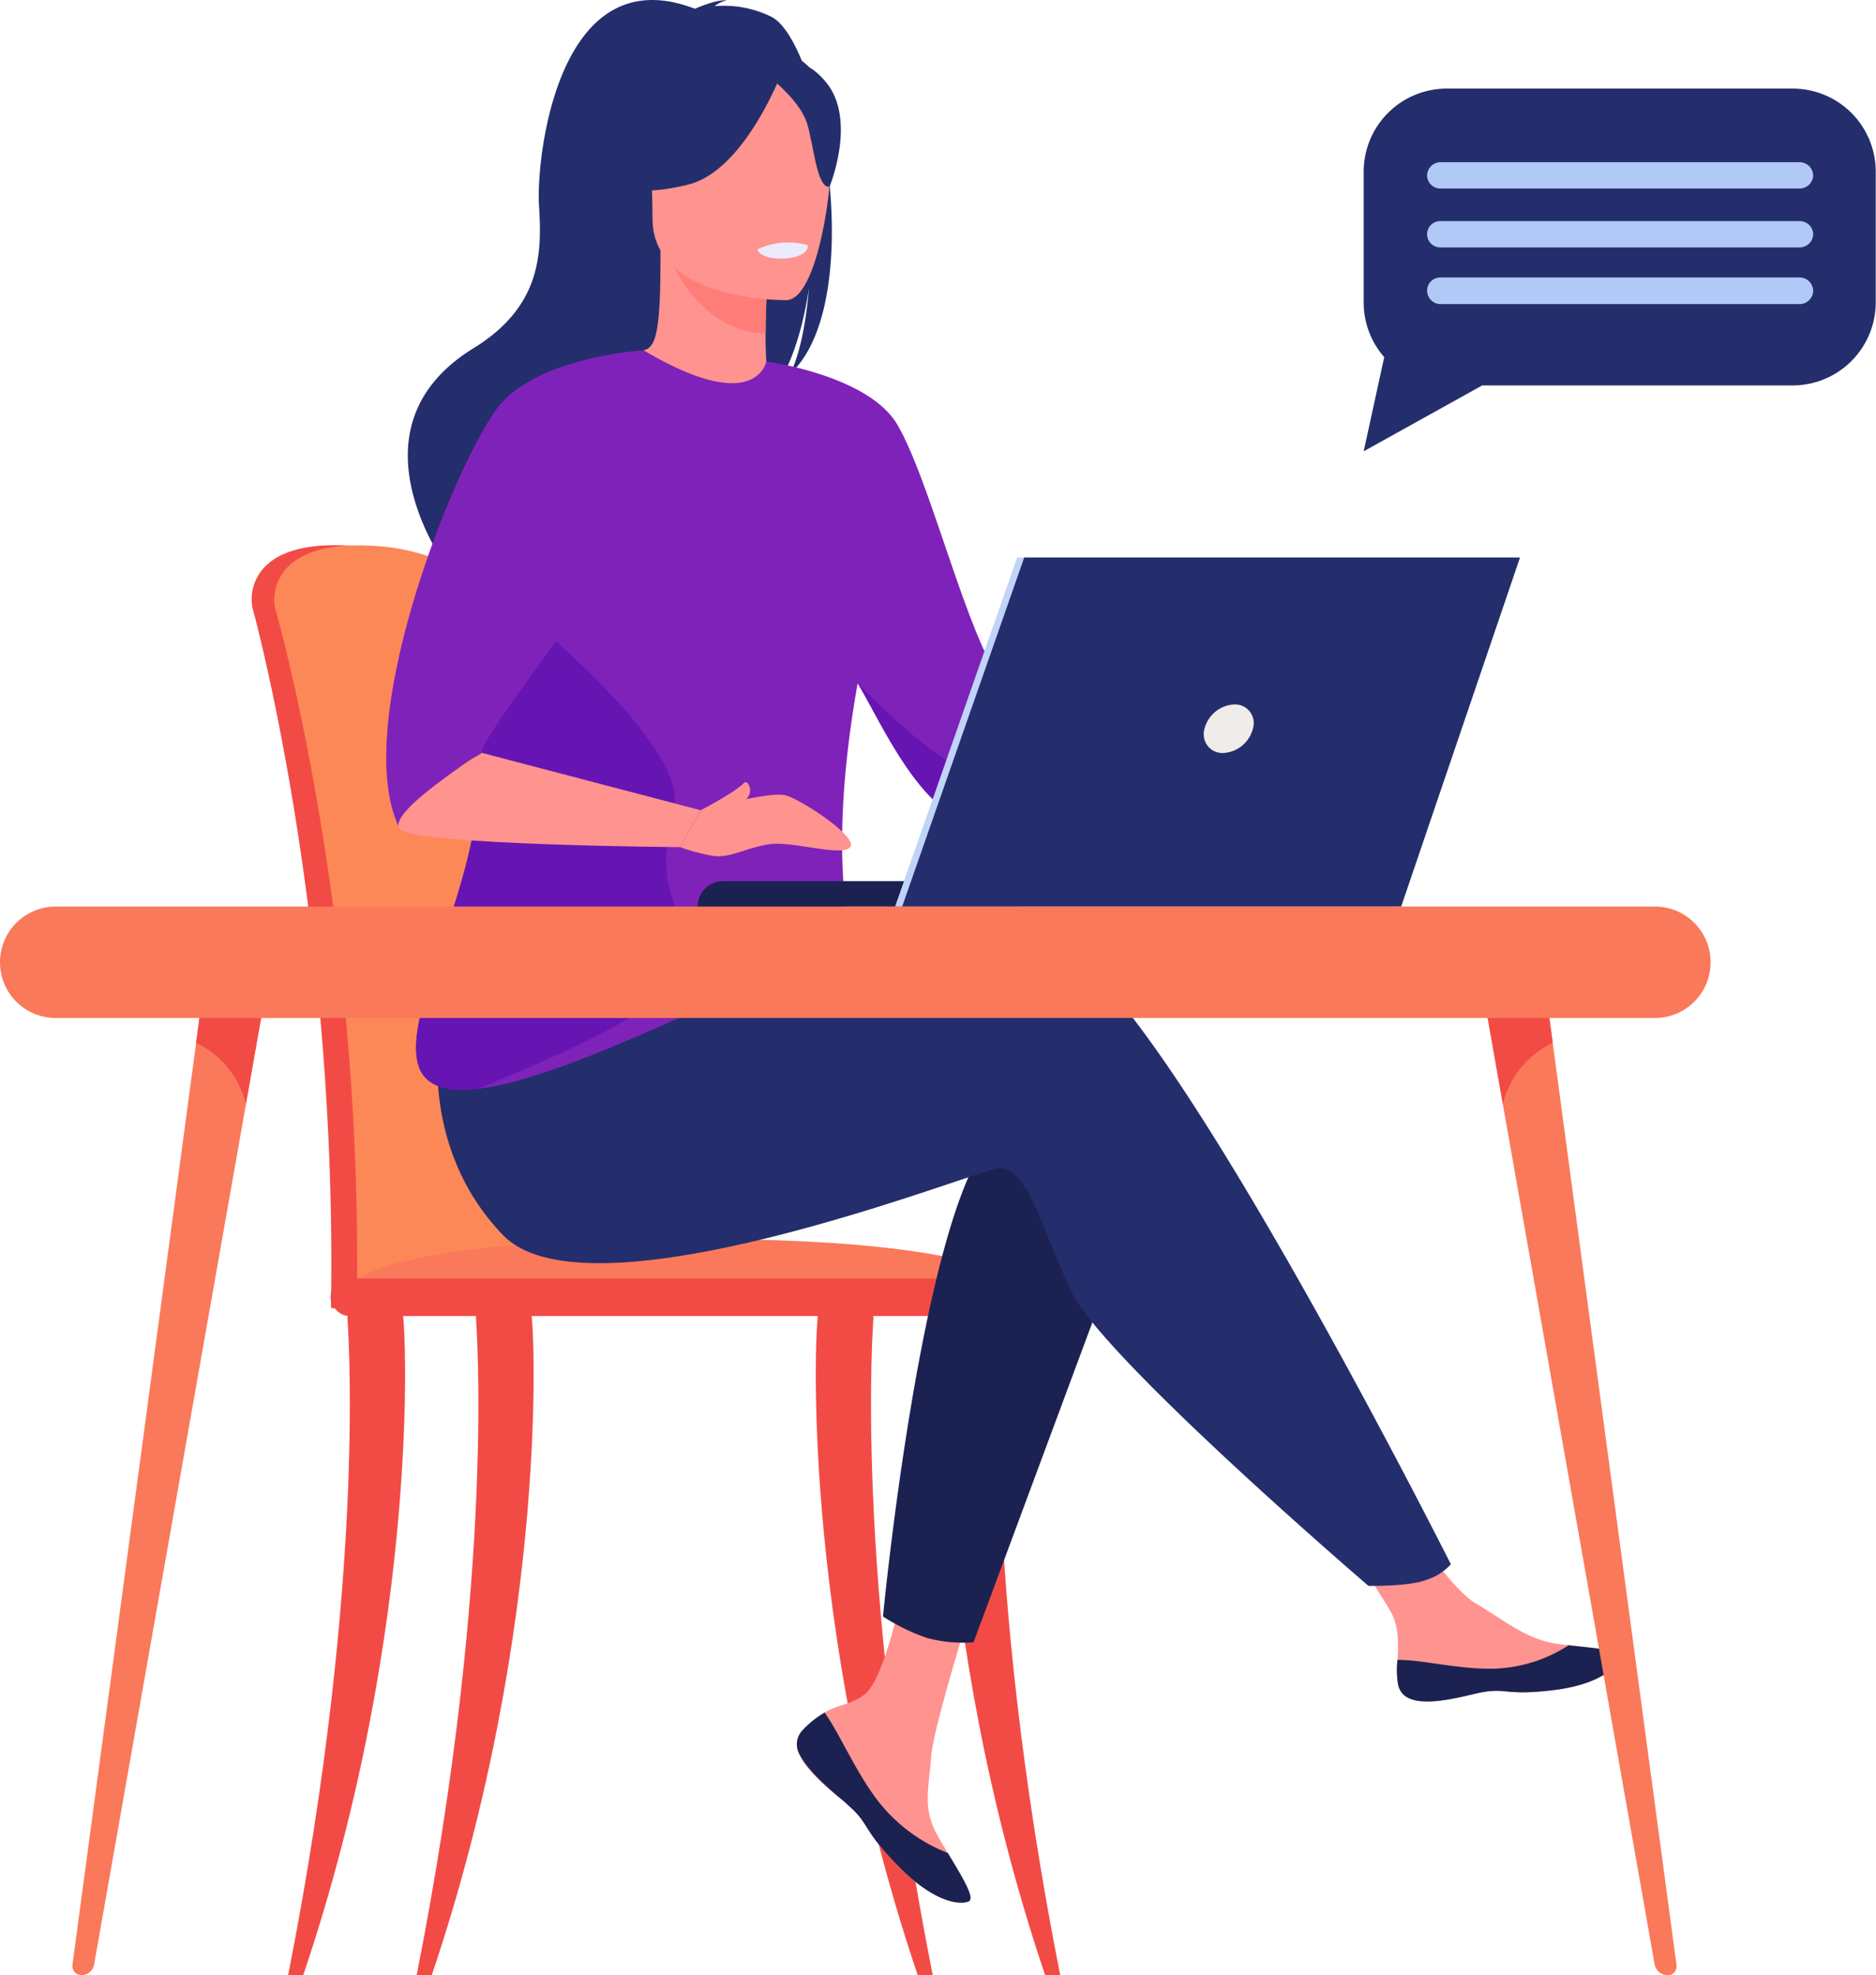 <svg xmlns="http://www.w3.org/2000/svg" viewBox="0 0 284.89 299.83"><defs><style>.cls-1{fill:#f24b46;}.cls-2{fill:#fd8857;}.cls-3{fill:#f9795a;}.cls-4{fill:#b1c9f6;}.cls-5{fill:#ff938f;}.cls-6{fill:#1b2251;}.cls-7{fill:#242e6c;}.cls-8{fill:#ff7d78;}.cls-9{fill:#7f22ba;}.cls-10{fill:#ecebfc;}.cls-11{fill:#6615b2;}.cls-12{fill:#c0d3f8;}.cls-13{fill:#efecea;}</style></defs><g id="Capa_2" data-name="Capa 2"><g id="Capa_1-2" data-name="Capa 1"><g id="Grupo_207" data-name="Grupo 207"><g id="Grupo_201" data-name="Grupo 201"><g id="Grupo_199" data-name="Grupo 199"><path id="Trazado_461" data-name="Trazado 461" class="cls-1" d="M80.89,167c-.77-19-2.44-35.58-4.43-47.13-3.19-18.4-6-29-6.08-29.1-.42-1.61-6.48-8.16-19.94-8s-12.19,8.79-12.19,8.79h0a2.78,2.78,0,0,0,.1.76c.13.45,12.49,45.26,11.95,103.12,0,.81-.1,2.22,0,3.15,0,0,31.2.81,31.21,0C82.56,193.56,82,179.55,80.89,167Z"/><path id="Trazado_462" data-name="Trazado 462" class="cls-2" d="M84.82,195.18c0,.81-.44,1.46-1,1.46h0c-.52,0-.93-.66-.94-1.46H56.17c0,.81-.43,1.46-1,1.46h0c-.53,0-1-.68-.94-1.5a405.12,405.12,0,0,0-2.22-45.68c-3.56-34-10.13-56.79-10.22-57.11a2.78,2.78,0,0,1-.1-.76S40.45,83,53.92,82.8s19.52,6.35,19.94,8c0,.09,1.64,6.08,3.8,16.86.71,3.57,1.48,7.67,2.27,12.24,2,11.55,3.67,28.1,4.44,47.13C85.51,179.55,85.9,190.13,84.82,195.18Z"/><path id="Trazado_463" data-name="Trazado 463" class="cls-3" d="M52.29,196.64H157.12s-2.44-9.88-63.15-8.41C51,189.27,52.29,196.64,52.29,196.64Z"/><g id="Grupo_194" data-name="Grupo 194"><path id="Trazado_464" data-name="Trazado 464" class="cls-1" d="M43.76,299.83c12.15-61.54,9-99.3,9-99.77,0-.95,1.72-1.81,2.66-1.84s5.14-.28,5.63.53c.63,1.06,3.08,47.59-15,101.08Z"/></g><g id="Grupo_195" data-name="Grupo 195"><path id="Trazado_465" data-name="Trazado 465" class="cls-1" d="M141.64,299.83c-12.16-61.54-9-99.3-9-99.77,0-.95-1.71-1.81-2.65-1.84s-5.15-.28-5.63.53c-.64,1.06-3.09,47.59,15,101.08Z"/></g><g id="Grupo_196" data-name="Grupo 196"><path id="Trazado_466" data-name="Trazado 466" class="cls-1" d="M161,299.83c-12.16-61.54-9-99.3-9-99.77,0-.95-1.71-1.81-2.65-1.84s-5.15-.28-5.64.53c-.63,1.06-3.08,47.59,15,101.08Z"/></g><g id="Grupo_197" data-name="Grupo 197"><path id="Trazado_467" data-name="Trazado 467" class="cls-1" d="M63.28,299.83c12.16-61.54,9-99.3,9-99.77,0-.95,1.71-1.81,2.65-1.84s5.15-.28,5.64.53c.63,1.06,3.08,47.59-15,101.08Z"/></g><rect id="Rectángulo_48" data-name="Rectángulo 48" class="cls-1" x="50.2" y="194.08" width="109.13" height="5.71" rx="2.85"/><g id="Grupo_198" data-name="Grupo 198"><path id="Trazado_468" data-name="Trazado 468" class="cls-4" d="M153.5,105.12l34.85-7.55,2.05,5S152,125.45,148.35,124.33,153.5,105.12,153.5,105.12Z"/><path id="Trazado_469" data-name="Trazado 469" class="cls-5" d="M121.82,262.72a3.09,3.09,0,0,0-.55,3.31s0,0,0,0c.8,2.2,3.44,4.67,6.5,7.13.39.32.74.6,1,.87l.24.21.18.16c2.86,2.64,1.78,3.24,6.92,8.59,5.85,6.09,9.88,6.2,11,5.64,1-.47-1-3.7-3.19-7.33l-.31-.53-.87-1.46c-2.56-4.37-1.9-6.42-1.3-12.93.49-5.28,8.22-29.53,8.22-29.53l-11.22-1.93s-3.38,19.3-7.1,22.28c-2,1.58-4.22,1.6-6.13,2.78l-.4.25A14.6,14.6,0,0,0,121.82,262.72Z"/><path id="Trazado_470" data-name="Trazado 470" class="cls-6" d="M121.82,262.72a3.09,3.09,0,0,0-.55,3.31s0,0,0,0c1,2.2,3.55,4.65,6.51,7.11.39.32.73.61,1,.89l.24.21.18.16c2.86,2.64,1.78,3.24,6.92,8.59,5.85,6.09,9.89,6.2,11,5.64,1-.47-1-3.7-3.18-7.33a25,25,0,0,1-10.44-7.69c-3.53-4.5-5.88-10.28-8.28-13.63l-.4.25A14.6,14.6,0,0,0,121.82,262.72Z"/><path id="Trazado_471" data-name="Trazado 471" class="cls-5" d="M212.31,255.71c.69,3.46,5.63,2.89,11.14,1.54s4.21.25,12.06-.62,10.23-3.8,10.47-5-3.67-1.4-7.83-1.88l-1.57-.19c-4.7-.59-8.14-3.62-12.41-6.11-4-2.36-10.07-12-10.07-12l-10.77.86s5.65,8.58,7.84,12.31c1.28,2.19,1.21,5.1,1.05,7.34A14.18,14.18,0,0,0,212.31,255.71Z"/><path id="Trazado_472" data-name="Trazado 472" class="cls-6" d="M223.46,257.25c5.51-1.35,4.2.25,12-.62s10.23-3.8,10.47-5-3.66-1.4-7.82-1.88l0,.08a22.16,22.16,0,0,1-11.25,3.49c-5.32.13-11-1.4-14.64-1.33a13.75,13.75,0,0,0,.08,3.68C213,259.17,217.94,258.6,223.46,257.25Z"/><path id="Trazado_473" data-name="Trazado 473" class="cls-4" d="M188.35,97.57s2.57-6.29,5.39-6.54,11.8-1.67,12.44-.39,0,5.9-1.92,7.57-13.86,4.36-13.86,4.36Z"/><path id="Trazado_474" data-name="Trazado 474" class="cls-6" d="M171.05,186.86l-23.21,62.45a21,21,0,0,1-7-.64,30.1,30.1,0,0,1-6.75-3.28s5.75-60,16.31-72.44S171.05,186.86,171.05,186.86Z"/><path id="Trazado_475" data-name="Trazado 475" class="cls-7" d="M79.26,161.59s66.68-22.54,81.55-17.75,59.52,93.63,59.52,93.63a8.58,8.58,0,0,1-3.76,2.38c-2.55,1-8.75.9-8.75.9s-40.29-34.54-45.09-44.62-6.71-19.66-11.51-18.7-61.88,23.5-74.83,10.07-9.57-30.88-9.57-30.88Z"/><path id="Trazado_476" data-name="Trazado 476" class="cls-7" d="M117.28,2.62A16.2,16.2,0,0,0,108.52.94a4.16,4.16,0,0,1,1.85-.87c-1.5-.23-4.84,1.26-4.84,1.26C84.69-6.7,81.41,24,81.85,31.11s.49,15.33-9.91,21.73c-20.47,12.58-3.2,34.54-3.2,34.54.16.1,9.52,16,9.52,16-.53-5.76,26.05-36.16,39.92-45.26,3.38-5,4.58-13.75,4.67-14.44-.59,7-1.78,10.86-2.84,13.06C131.75,45.9,124.92,7,117.28,2.62Z"/><path id="Trazado_477" data-name="Trazado 477" class="cls-5" d="M117.36,58.54c.07,0-6.7,3.55-11.78,2.15-4.79-1.3-7.92-7.51-7.85-7.52,2-.4,2.61-3.19,2.57-15.16l.91.18,15.41,3.05s-.35,4.85-.36,9.42C116.25,54.49,116.48,58.14,117.36,58.54Z"/><path id="Trazado_478" data-name="Trazado 478" class="cls-8" d="M116.62,41.24s-.35,4.85-.36,9.42c-8.62-.25-13.18-8.11-15.05-12.47Z"/><path id="Trazado_479" data-name="Trazado 479" class="cls-7" d="M99.62,36.51S95.1,29.37,94,23.27c-.77-4.36,1.45-20.51,17.68-18.19a22.18,22.18,0,0,1,9.15,3.46c3.53,2.38,8.61,7.52,2.92,21.62l-1.47,4.76Z"/><path id="Trazado_480" data-name="Trazado 480" class="cls-5" d="M119.5,45.57S99.1,45.9,99.09,33.2s-2.66-21.22,10.36-22,15.56,4.1,16.6,8.34S124.81,45.15,119.5,45.57Z"/><path id="Trazado_481" data-name="Trazado 481" class="cls-7" d="M118.75,10.91S113.16,25.82,104.59,28s-12.29-.09-12.29-.09a24.22,24.22,0,0,0,7.94-14.34S114.53,3.82,118.75,10.91Z"/><path id="Trazado_482" data-name="Trazado 482" class="cls-7" d="M117.36,12.12s4.17,3.33,5.19,6.57,1.47,9.9,3.42,9.67c0,0,4.2-10.14-.52-15.87C120.43,6.41,117.36,12.12,117.36,12.12Z"/><path id="Trazado_483" data-name="Trazado 483" class="cls-9" d="M71.94,113.42c-2-8.44,4.83-24.81,12-38.36C90.4,62.77,97.13,52.81,97.73,53.17c17.1,10.15,18.64,1.71,18.64,1.71h0s15.53,2.06,19.93,9.63c5.45,9.39,11.35,35.63,17.2,40.6-.9,2.75-.51,4.21.44,7.62.2.74.43,1.43.68,2.09a40,40,0,0,0,2.94,6c-3,1.81-8.72,5.25-13,2.77-6.45-3.77-11.49-15.27-14.32-19.85l0,0c-6.16,34.87,2.21,42.81-2,46.48-4.47,3.89-10.87-1.85-24.94,4.25-9.23,4-22,9.8-30.66,10.8-4.53.53-7.9-.25-9-3.31C60.42,153.07,75.78,129.5,71.94,113.42Z"/><path id="Trazado_484" data-name="Trazado 484" class="cls-10" d="M115,37.86s.38,1.62,4.4,1.37c0,0,3.37-.21,3.27-2A10.87,10.87,0,0,0,115,37.86Z"/><path id="Trazado_485" data-name="Trazado 485" class="cls-11" d="M63.62,162c1.1,3.05,4.48,3.84,9,3.31,6-2.6,31.75-12.59,31.46-19.36-.42-10-5-10.34-1.76-22.7,2.57-9.93-21.25-28.4-25-32.41-7.14,13.55-7.34,14.19-5.33,22.63C75.78,129.5,60.42,153.07,63.62,162Z"/><path id="Trazado_486" data-name="Trazado 486" class="cls-9" d="M60.71,125.81a37.68,37.68,0,0,1,12.47-11.52C72.45,112.43,92.41,88,92.41,84.18s5.32-31,5.32-31-16.62,1-22.38,9C68.16,72.26,53.2,110.89,60.71,125.81Z"/><path id="Trazado_487" data-name="Trazado 487" class="cls-5" d="M73.18,114.29,106.4,123l-3.12,5.6s-40.43-.28-42.57-2.75S73.18,114.29,73.18,114.29Z"/><path id="Trazado_488" data-name="Trazado 488" class="cls-11" d="M130.28,103.78c2.83,4.58,7.87,16.07,14.32,19.85,4.24,2.47,10-1,13-2.77a40.1,40.1,0,0,1-2.94-6c-2.38.54-5.27,1.24-7.14,1.8C143.84,117.73,130.28,103.78,130.28,103.78Z"/><path id="Trazado_489" data-name="Trazado 489" class="cls-5" d="M106.4,123s10.43-2.95,12.91-2.26,11,6.32,9.8,7.85-8.7-.91-12.14-.45-6.12,2.17-8.61,1.8a28.8,28.8,0,0,1-5.08-1.34Z"/><path id="Trazado_490" data-name="Trazado 490" class="cls-5" d="M106.4,123s5.1-2.63,6.55-4.12a.41.41,0,0,1,.58,0l.06.07c.39.62.75,1.8-1,3C110,123.59,106.4,123,106.4,123Z"/></g></g><g id="Grupo_200" data-name="Grupo 200"><path id="Trazado_491" data-name="Trazado 491" class="cls-6" d="M154.61,137.64H105.94a3.87,3.87,0,0,1,3.88-3.88h44.79Z"/><path id="Trazado_492" data-name="Trazado 492" class="cls-12" d="M154.47,84.63h75.25l-18.05,53H135.93Z"/><path id="Trazado_493" data-name="Trazado 493" class="cls-7" d="M230.83,84.63l-18.05,53H137l18.54-53Z"/><path id="Trazado_494" data-name="Trazado 494" class="cls-13" d="M190.26,110.64a4.9,4.9,0,0,1-4.51,3.67,2.83,2.83,0,0,1-2.95-2.7,2.87,2.87,0,0,1,.12-1,4.91,4.91,0,0,1,4.52-3.67,2.83,2.83,0,0,1,2.95,2.7A2.88,2.88,0,0,1,190.26,110.64Z"/></g></g><g id="Grupo_203" data-name="Grupo 203"><g id="Grupo_202" data-name="Grupo 202"><path id="Trazado_495" data-name="Trazado 495" class="cls-3" d="M12.36,299.83a1.94,1.94,0,0,0,1.93-1.58l9.45-53.58,13.6-77,3.8-21.55-9.68-.27-1.68,12.5L18,246.2l-7,52.1a1.37,1.37,0,0,0,1.2,1.52Z"/></g><path id="Trazado_496" data-name="Trazado 496" class="cls-1" d="M29.78,158.31a13.9,13.9,0,0,1,7.56,9.32l3.8-21.55-9.68-.27Z"/></g><g id="Grupo_205" data-name="Grupo 205"><g id="Grupo_204" data-name="Grupo 204"><path id="Trazado_497" data-name="Trazado 497" class="cls-3" d="M253.21,299.83a2,2,0,0,1-1.93-1.58l-9.45-53.58-13.6-77-3.8-21.55,9.69-.27,1.68,12.5,11.8,87.89,7,52.1a1.37,1.37,0,0,1-1.2,1.52Z"/></g><path id="Trazado_498" data-name="Trazado 498" class="cls-1" d="M235.8,158.31a13.88,13.88,0,0,0-7.57,9.32l-3.8-21.55,9.69-.27Z"/></g><path id="Rectángulo_49" data-name="Rectángulo 49" class="cls-3" d="M251.32,154.54H8.46A8.46,8.46,0,0,1,0,146.08H0a8.46,8.46,0,0,1,8.46-8.46H251.32a8.45,8.45,0,0,1,8.45,8.46h0A8.45,8.45,0,0,1,251.32,154.54Z"/><g id="Grupo_206" data-name="Grupo 206"><path id="Trazado_499" data-name="Trazado 499" class="cls-7" d="M272.31,13.45H219.66A12.61,12.61,0,0,0,207.09,26V45.94a12.5,12.5,0,0,0,3.12,8.27l-3.12,14.3,18-10h47.18a12.62,12.62,0,0,0,12.58-12.58V26A12.61,12.61,0,0,0,272.31,13.45Z"/><path id="Trazado_500" data-name="Trazado 500" class="cls-4" d="M273.3,28.62H218.72a2,2,0,0,1-2-2h0a2.06,2.06,0,0,1,2-2H273.3a2.07,2.07,0,0,1,2.05,2h0A2.06,2.06,0,0,1,273.3,28.62Z"/><path id="Trazado_501" data-name="Trazado 501" class="cls-4" d="M273.3,37.56H218.72a2,2,0,0,1-2-2h0a2,2,0,0,1,2-2H273.3a2.05,2.05,0,0,1,2.05,2h0A2.05,2.05,0,0,1,273.3,37.56Z"/><path id="Trazado_502" data-name="Trazado 502" class="cls-4" d="M273.3,46.17H218.72a2.06,2.06,0,0,1-2-2.05h0a2,2,0,0,1,2-2H273.3a2.06,2.06,0,0,1,2.05,2h0A2.07,2.07,0,0,1,273.3,46.17Z"/></g></g></g></g></svg>